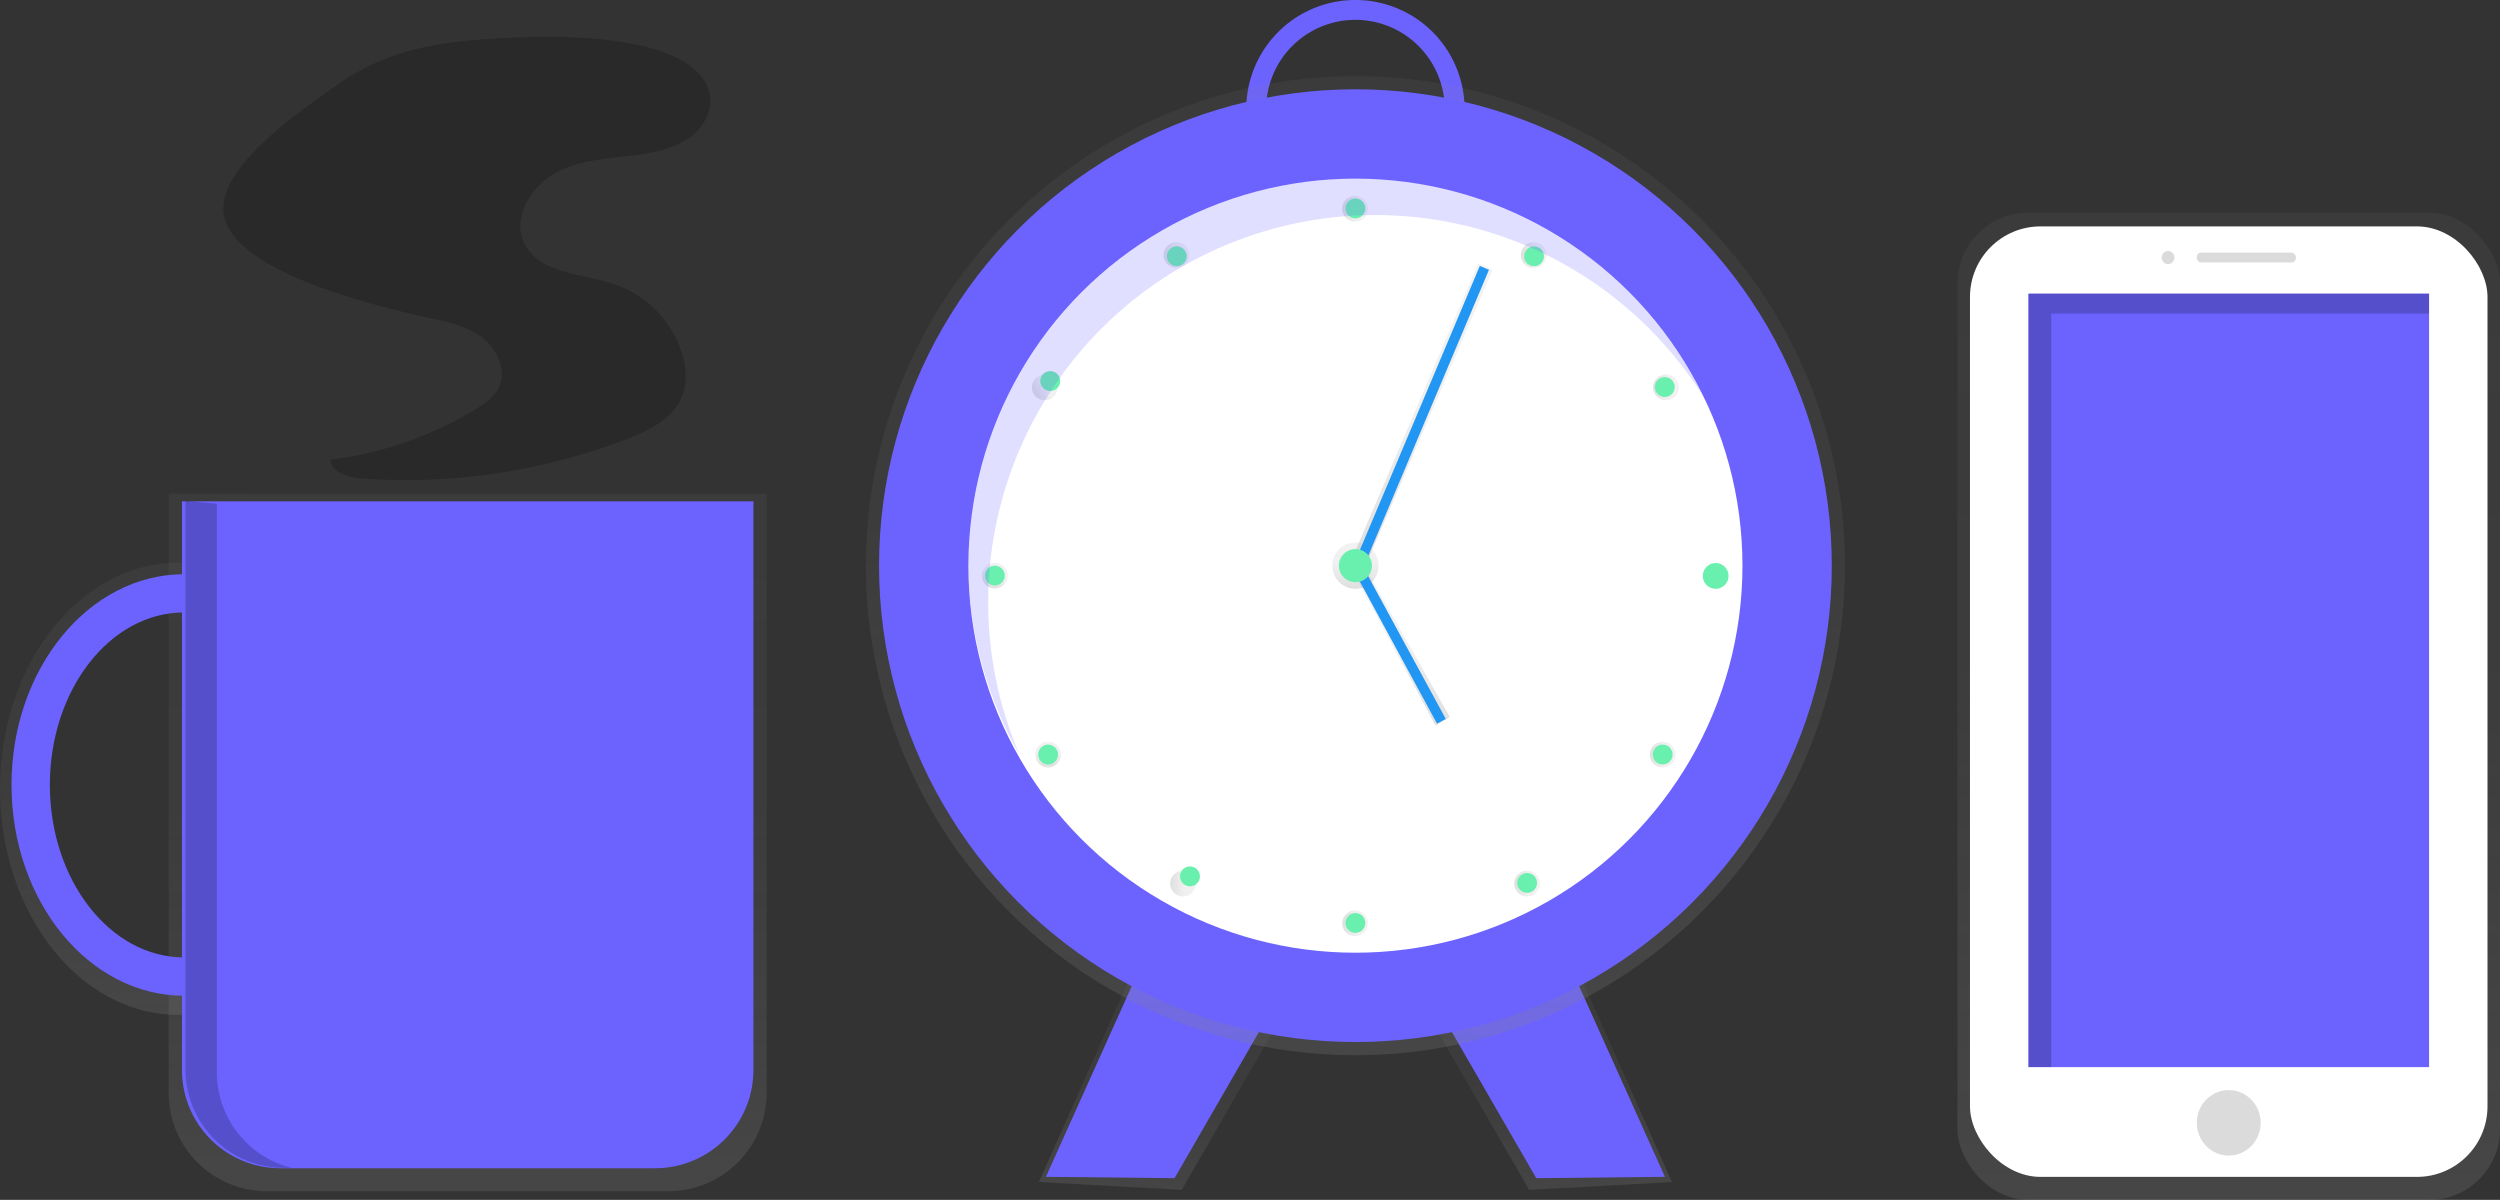 <svg xmlns="http://www.w3.org/2000/svg" xmlns:xlink="http://www.w3.org/1999/xlink" id="4e7d2cfa-59a3-4101-80b2-50836e8616cd" width="876" height="420.43" data-name="Layer 1" viewBox="0 0 876 420.43"><rect x="0" y="0" width="876" height="420.43" fill="#333333" stroke="none"/><defs><linearGradient id="9041f83e-b33d-43e7-be82-e9e75ba4974e" x1="550.47" x2="553.43" y1="647.16" y2="564.81" gradientTransform="matrix(1.56, 0.31, 0.31, 1.21, -644.06, -526.45)" gradientUnits="userSpaceOnUse"><stop offset="0" stop-color="gray" stop-opacity=".25"/><stop offset=".54" stop-color="gray" stop-opacity=".12"/><stop offset="1" stop-color="gray" stop-opacity=".1"/></linearGradient><linearGradient id="c41a5b35-64d4-4d13-a37b-70ee78b2e20e" x1="467.14" x2="470.1" y1="668.24" y2="585.89" gradientTransform="matrix(-1.56, 0.31, -0.31, 1.21, 1470.06, -526.45)" xlink:href="#9041f83e-b33d-43e7-be82-e9e75ba4974e"/><linearGradient id="6bfae766-d88b-4f30-8e20-87f084e51107" x1="474.94" x2="474.94" y1="369.76" y2="26.66" gradientTransform="matrix(1, 0, 0, 1, 0, 0)" xlink:href="#9041f83e-b33d-43e7-be82-e9e75ba4974e"/><linearGradient id="b0a880c7-5605-43f6-82a5-d7eb4e582f3b" x1="474.94" x2="474.94" y1="206.33" y2="190.1" gradientTransform="matrix(1, 0, 0, 1, 0, 0)" xlink:href="#9041f83e-b33d-43e7-be82-e9e75ba4974e"/><linearGradient id="f1725bfa-b597-4493-b451-2989f831f36a" x1="498" x2="498" y1="199.21" y2="92.21" gradientTransform="matrix(1, 0, 0, 1, 0, 0)" xlink:href="#9041f83e-b33d-43e7-be82-e9e75ba4974e"/><linearGradient id="11ac6ee2-a90f-4aaf-a83f-f23666873244" x1="491" x2="491" y1="254.21" y2="198.21" gradientTransform="matrix(1, 0, 0, 1, 0, 0)" xlink:href="#9041f83e-b33d-43e7-be82-e9e75ba4974e"/><linearGradient id="05b52614-0d9e-4d10-9bc3-45588f1f2624" x1="503.5" x2="503.5" y1="448.39" y2="439.36" gradientTransform="translate(1164.26 161.41) rotate(120)" xlink:href="#9041f83e-b33d-43e7-be82-e9e75ba4974e"/><linearGradient id="758e1dd9-0eac-4b68-8215-b4a25a3a3c5f" x1="529.26" x2="529.26" y1="508.7" y2="499.66" gradientTransform="translate(323 -197.08) rotate(30)" xlink:href="#9041f83e-b33d-43e7-be82-e9e75ba4974e"/><linearGradient id="1ca113de-1891-46f3-8f1f-978cc072ab9e" x1="524.46" x2="524.46" y1="476.79" y2="467.76" gradientTransform="translate(130.54 -469.54) rotate(30)" xlink:href="#9041f83e-b33d-43e7-be82-e9e75ba4974e"/><linearGradient id="940bf950-4225-43b8-b728-d839c94fbdda" x1="473.16" x2="473.16" y1="436.29" y2="427.25" gradientTransform="translate(1184.73 135.28) rotate(120)" xlink:href="#9041f83e-b33d-43e7-be82-e9e75ba4974e"/><linearGradient id="71d49914-c04d-45b2-8052-becd8cc60b99" x1="456.93" x2="456.93" y1="373.69" y2="364.66" gradientTransform="translate(1185.01 101.8) rotate(120)" xlink:href="#9041f83e-b33d-43e7-be82-e9e75ba4974e"/><linearGradient id="643b97ca-eb0f-462e-93be-a63b7bbabfd5" x1="473.16" x2="473.16" y1="311.1" y2="302.06" gradientTransform="translate(1201.51 72.68) rotate(120)" xlink:href="#9041f83e-b33d-43e7-be82-e9e75ba4974e"/><linearGradient id="633f3dcb-b1b2-470e-96ba-e2b1dc789ad8" x1="519.52" x2="519.52" y1="264.73" y2="255.7" gradientTransform="translate(1230.9 55.71) rotate(120)" xlink:href="#9041f83e-b33d-43e7-be82-e9e75ba4974e"/><linearGradient id="972eb4e6-0b3d-46ae-9a0b-941c935612c8" x1="648.19" x2="648.19" y1="265.89" y2="256.86" gradientTransform="translate(1295.08 73.53) rotate(120)" xlink:href="#9041f83e-b33d-43e7-be82-e9e75ba4974e"/><linearGradient id="38417b6f-fbf2-433c-93c3-07973ea51da8" x1="693.39" x2="693.39" y1="313.42" y2="304.38" gradientTransform="translate(1311.31 103.35) rotate(120)" xlink:href="#9041f83e-b33d-43e7-be82-e9e75ba4974e"/><linearGradient id="0f16da05-71c7-46c2-9978-e7fd36fbf9d4" x1="707.3" x2="707.3" y1="373.69" y2="364.66" gradientTransform="translate(1310.19 135.35) rotate(120)" xlink:href="#9041f83e-b33d-43e7-be82-e9e75ba4974e"/><linearGradient id="a28041ae-be04-4d62-bdcf-1a4ece23e72c" x1="693.39" x2="693.39" y1="433.97" y2="424.93" gradientTransform="translate(1295.16 163.62) rotate(120)" xlink:href="#9041f83e-b33d-43e7-be82-e9e75ba4974e"/><linearGradient id="83b478d9-f998-4c1e-b4e8-c4d9879faa4c" x1="325.85" x2="325.85" y1="657.2" y2="412.76" gradientTransform="matrix(1, 0, 0, 1, 0, 0)" xlink:href="#9041f83e-b33d-43e7-be82-e9e75ba4974e"/><linearGradient id="0956438f-8022-4d94-b1e5-af9df6e10cae" x1="224.45" x2="224.45" y1="595.42" y2="436.93" gradientTransform="matrix(1, 0, 0, 1, 0, 0)" xlink:href="#9041f83e-b33d-43e7-be82-e9e75ba4974e"/><linearGradient id="ba3e688b-d2b9-44ca-af7d-f28a0f05155e" x1="780.95" x2="780.95" y1="420.43" y2="74.52" gradientUnits="userSpaceOnUse"><stop offset=".01" stop-color="gray" stop-opacity=".25"/><stop offset=".54" stop-color="gray" stop-opacity=".12"/><stop offset="1" stop-color="gray" stop-opacity=".1"/></linearGradient></defs><title>morning essentials</title><path fill="#6c63ff" d="M636.94,316.29A38.25,38.25,0,1,1,675.19,278,38.29,38.29,0,0,1,636.94,316.29Zm0-69.55a31.3,31.3,0,1,0,31.3,31.3A31.33,31.33,0,0,0,636.94,246.74Z" transform="translate(-162 -239.79)"/><polygon fill="url(#9041f83e-b33d-43e7-be82-e9e75ba4974e)" points="364.02 414.19 414.06 416.93 449.4 355.71 402.22 328.46 364.02 414.19"/><polygon fill="#6c63ff" points="366.49 412.36 411.57 412.83 445.76 353.61 403.83 329.4 366.49 412.36"/><polygon fill="url(#c41a5b35-64d4-4d13-a37b-70ee78b2e20e)" points="585.86 414.19 535.82 416.93 500.47 355.71 547.66 328.46 585.86 414.19"/><polygon fill="#6c63ff" points="583.39 412.36 538.31 412.83 504.11 353.61 546.05 329.4 583.39 412.36"/><circle cx="474.94" cy="198.21" r="171.55" fill="url(#6bfae766-d88b-4f30-8e20-87f084e51107)"/><circle cx="474.94" cy="198.21" r="166.92" fill="#6c63ff"/><circle cx="474.94" cy="198.21" r="135.62" fill="#fff"/><circle cx="474.94" cy="198.21" r="8.11" fill="url(#b0a880c7-5605-43f6-82a5-d7eb4e582f3b)"/><line x1="520.15" x2="476.1" y1="93.89" y2="198.21" fill="#6c63ff"/><polygon fill="url(#f1725bfa-b597-4493-b451-2989f831f36a)" points="478 199.22 473 197.54 518 92.21 523 94.57 478 199.22"/><rect width="113.24" height="3.48" x="603.5" y="384.1" fill="#2196f3" transform="translate(-114.11 604.09) rotate(-67.11)"/><line x1="476.1" x2="505.08" y1="199.37" y2="252.69" fill="#6c63ff"/><polygon fill="url(#11ac6ee2-a90f-4aaf-a83f-f23666873244)" points="503 254.22 474 200.22 478 198.22 508 251.22 503 254.22"/><rect width="3.48" height="60.69" x="650.85" y="435.47" fill="#2196f3" transform="translate(-305.23 128.38) rotate(-28.52)"/><circle cx="601.28" cy="201.69" r="3.48" fill="#6c63ff"/><circle cx="528.1" cy="375.52" r="4.52" fill="url(#05b52614-0d9e-4d10-9bc3-45588f1f2624)" transform="translate(-223.16 405.32) rotate(-60)"/><circle cx="529.26" cy="504.18" r="4.52" fill="url(#758e1dd9-0eac-4b68-8215-b4a25a3a3c5f)" transform="translate(-343.18 92.39) rotate(-30)"/><circle cx="348.59" cy="201.69" r="4.52" fill="url(#1ca113de-1891-46f3-8f1f-978cc072ab9e)"/><circle cx="574.23" cy="329.16" r="4.52" fill="url(#940bf950-4225-43b8-b728-d839c94fbdda)" transform="translate(-249.65 91.43) rotate(-30)"/><circle cx="636.83" cy="312.93" r="4.52" fill="url(#71d49914-c04d-45b2-8052-becd8cc60b99)" transform="translate(-233.15 120.55) rotate(-30)"/><circle cx="699.42" cy="329.16" r="4.52" fill="url(#643b97ca-eb0f-462e-93be-a63b7bbabfd5)" transform="translate(-232.88 154.02) rotate(-30)"/><circle cx="745.78" cy="375.52" r="4.52" fill="url(#633f3dcb-b1b2-470e-96ba-e2b1dc789ad8)" transform="translate(-249.85 183.42) rotate(-30)"/><circle cx="744.62" cy="504.19" r="4.52" fill="url(#972eb4e6-0b3d-46ae-9a0b-941c935612c8)" transform="translate(-314.33 200.08) rotate(-30)"/><circle cx="697.1" cy="549.39" r="4.52" fill="url(#38417b6f-fbf2-433c-93c3-07973ea51da8)" transform="translate(-343.3 182.37) rotate(-30)"/><circle cx="636.83" cy="563.3" r="4.52" fill="url(#0f16da05-71c7-46c2-9978-e7fd36fbf9d4)" transform="translate(-358.33 154.1) rotate(-30)"/><circle cx="576.55" cy="549.39" r="4.52" fill="url(#a28041ae-be04-4d62-bdcf-1a4ece23e72c)" transform="translate(-359.45 122.09) rotate(-30)"/><circle cx="474.94" cy="73.03" r="3.48" fill="#69f0ae"/><circle cx="699.53" cy="329.58" r="3.48" fill="#69f0ae" transform="translate(-97.66 530.82) rotate(-60)"/><circle cx="745.35" cy="375.4" r="3.48" fill="#69f0ae" transform="translate(-249.84 183.19) rotate(-30)"/><circle cx="744.62" cy="504.18" r="3.48" fill="#69f0ae" transform="translate(-226.33 657.16) rotate(-60)"/><circle cx="697.1" cy="549.16" r="3.48" fill="#69f0ae" transform="translate(-343.18 182.34) rotate(-30)"/><circle cx="574.35" cy="329.58" r="3.48" fill="#69f0ae" transform="translate(-249.84 91.54) rotate(-30)"/><circle cx="528.52" cy="375.4" r="3.48" fill="#69f0ae" transform="matrix(0.5, -0.87, 0.87, 0.5, -222.85, 405.63)"/><circle cx="763.17" cy="441.59" r="4.52" fill="#69f0ae" transform="translate(-280.55 200.96) rotate(-30)"/><circle cx="529.26" cy="504.18" r="3.48" fill="#69f0ae" transform="translate(-343.18 92.39) rotate(-30)"/><circle cx="576.78" cy="549.16" r="3.48" fill="#69f0ae" transform="matrix(0.5, -0.87, 0.87, 0.5, -349.19, 534.3)"/><circle cx="348.59" cy="201.69" r="3.48" fill="#69f0ae"/><circle cx="474.94" cy="323.4" r="3.48" fill="#69f0ae"/><path fill="#6c63ff" d="M508.27,450.75a135.64,135.64,0,0,1,253.28-67.48A135.64,135.64,0,1,0,519.28,504.32,135.16,135.16,0,0,1,508.27,450.75Z" opacity=".2" transform="translate(-162 -239.79)"/><circle cx="474.94" cy="198.21" r="5.8" fill="#69f0ae"/><path fill="url(#83b478d9-f998-4c1e-b4e8-c4d9879faa4c)" d="M396.17,657.2H255.54a34.44,34.44,0,0,1-34.44-34.44v-210H430.61v210A34.44,34.44,0,0,1,396.17,657.2Z" transform="translate(-162 -239.79)"/><path fill="url(#0956438f-8022-4d94-b1e5-af9df6e10cae)" d="M224.45,595.42C190,595.42,162,559.87,162,516.18s28-79.24,62.45-79.24,62.45,35.55,62.45,79.24S258.89,595.42,224.45,595.42Zm0-144.07c-26.78,0-48.57,29.08-48.57,64.83S197.67,581,224.45,581,273,551.92,273,516.18,251.24,451.34,224.45,451.34Z" transform="translate(-162 -239.79)"/><path fill="#6c63ff" d="M226.47,588.7c-33.33,0-60.44-33.14-60.44-73.87S193.14,441,226.47,441s60.44,33.14,60.44,73.87S259.79,588.7,226.47,588.7Zm0-134.31c-25.92,0-47,27.11-47,60.44s21.09,60.44,47,60.44,47-27.11,47-60.44S252.39,454.39,226.47,454.39Z" transform="translate(-162 -239.79)"/><path fill="#6c63ff" d="M63.75,175.66H264a0,0,0,0,1,0,0V374.91a34.44,34.44,0,0,1-34.44,34.44H98.2a34.44,34.44,0,0,1-34.44-34.44V175.66A0,0,0,0,1,63.75,175.66Z"/><path d="M410.17,270.9c2,5.36-.37,11.66-4.59,15.54s-9.91,5.74-15.55,6.82c-10.48,2-21.58,1.71-31.32,6.07s-17.62,15.93-13.05,25.57c5.2,11,20.54,10.66,32,14.62A37.39,37.39,0,0,1,401,363.71c1.46,4.87,1.87,10.26,0,15-3.11,7.74-11.41,11.88-19.19,14.88a216.66,216.66,0,0,1-92.84,13.89c-4.72-.33-10.65-1.94-11.22-6.63A127.47,127.47,0,0,0,328.95,383c2.94-1.81,5.92-3.85,7.57-6.89,3.37-6.19-.24-14.27-6-18.39s-12.93-5.37-19.81-6.89C293.91,347.07,248,336,241.1,317.56c-6.49-17.23,26.56-39.17,39.15-48.08,15.27-10.8,31.17-14.37,49.71-15.81C347.54,252.31,402,249.32,410.17,270.9Z" opacity=".2" transform="translate(-162 -239.79)"/><rect width="190.1" height="345.91" x="685.9" y="74.52" fill="url(#ba3e688b-d2b9-44ca-af7d-f28a0f05155e)" rx="24.73" ry="24.73"/><rect width="181.34" height="333.05" x="690.28" y="79.33" fill="#fff" rx="24.73" ry="24.73"/><rect width="140.4" height="271.04" x="710.75" y="102.88" fill="#6c63ff"/><ellipse cx="780.95" cy="393.44" fill="#dbdbdb" rx="11.19" ry="11.48"/><ellipse cx="759.68" cy="90.25" fill="#dbdbdb" rx="2.24" ry="2.3"/><rect width="34.7" height="3.45" x="769.76" y="88.52" fill="#dbdbdb" rx="1.49" ry="1.49"/><path d="M238,615.56V416.31l-11-1V614.56A34.44,34.44,0,0,0,261.44,649h2.76A34.45,34.45,0,0,1,238,615.56Z" opacity=".2" transform="translate(-162 -239.79)"/><polygon points="718.75 109.88 851.15 109.88 851.15 102.88 710.75 102.88 710.75 373.92 718.75 373.92 718.75 109.88" opacity=".2"/></svg>